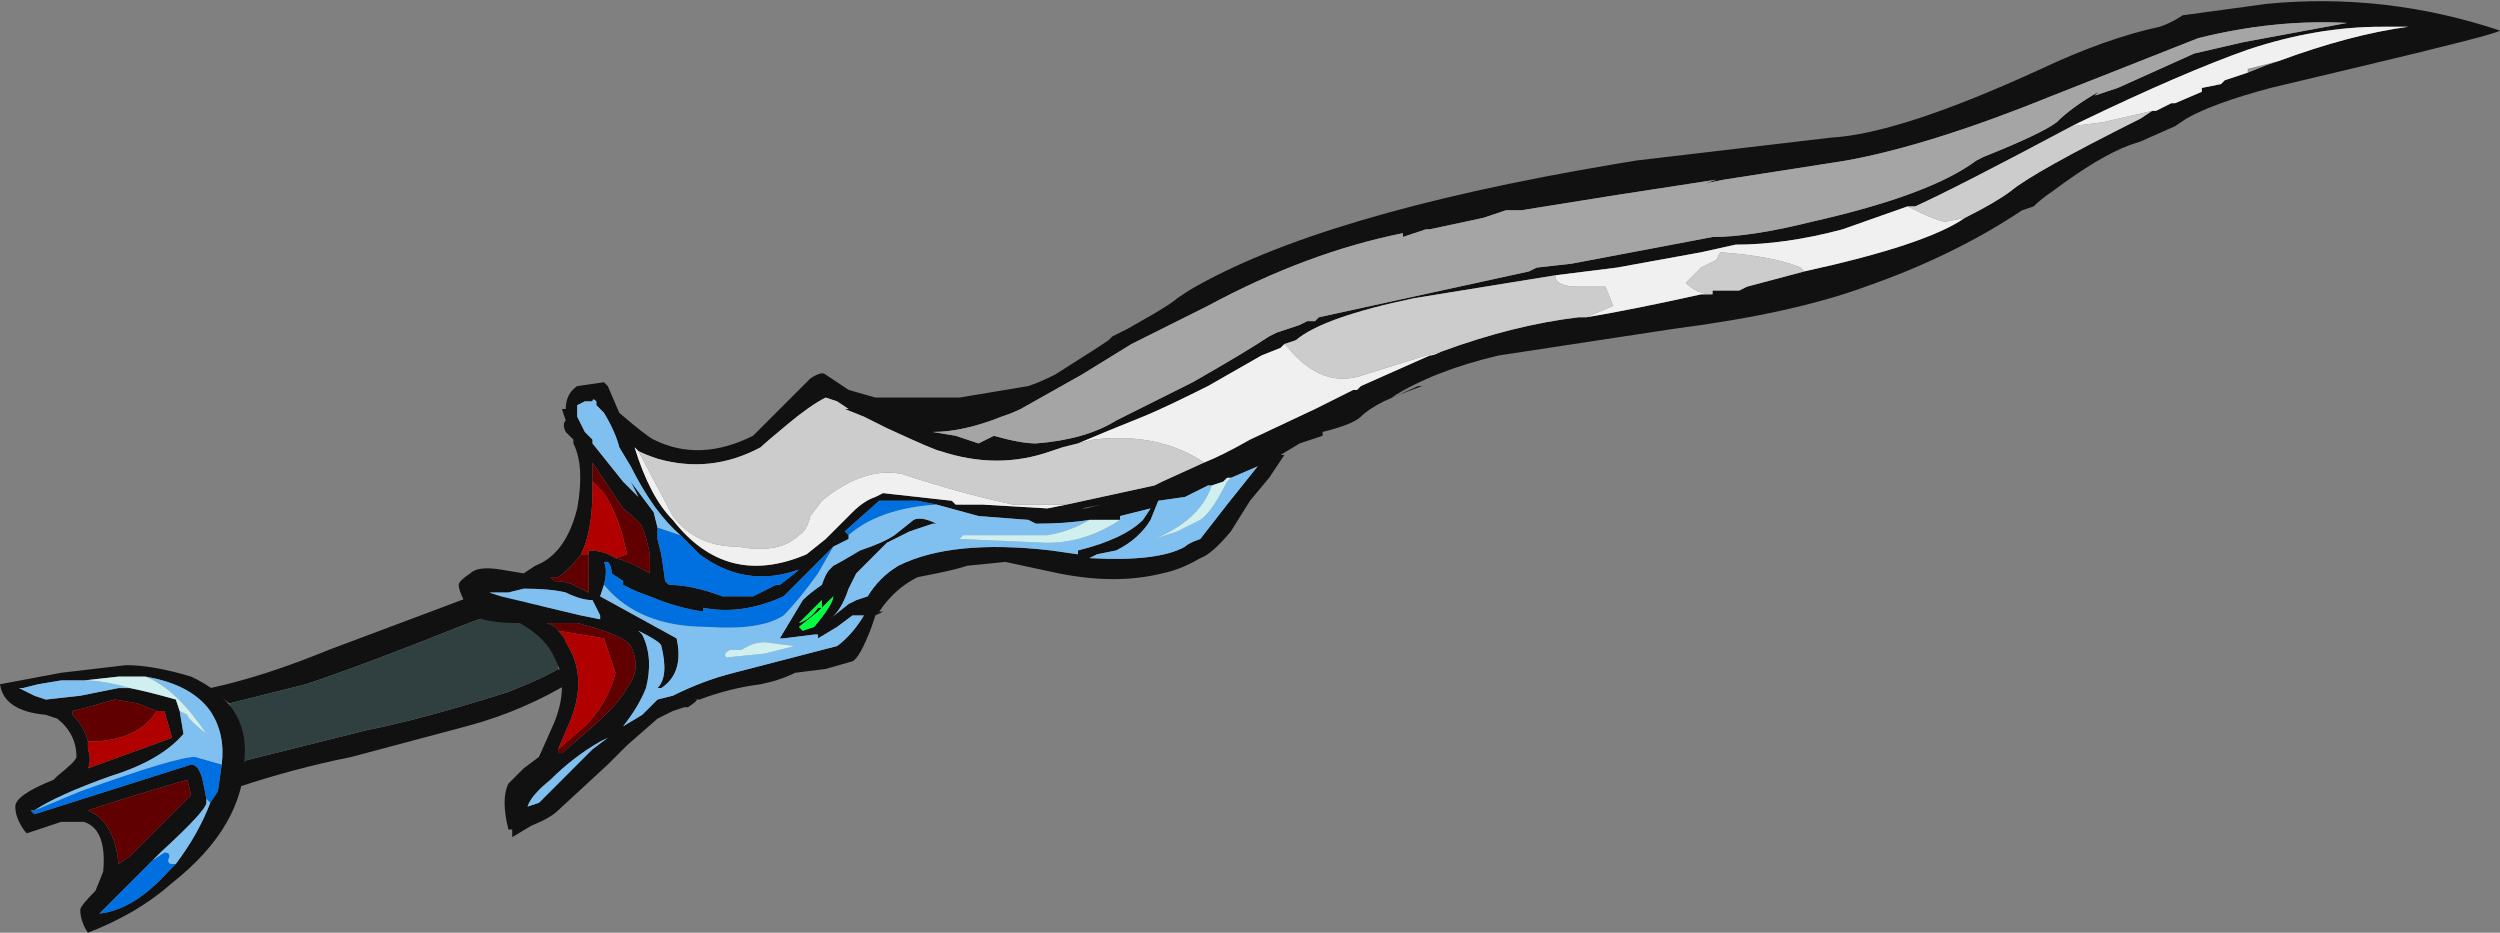 <?xml version="1.0" encoding="UTF-8" standalone="no"?>
<svg xmlns:ffdec="https://www.free-decompiler.com/flash" xmlns:xlink="http://www.w3.org/1999/xlink" ffdec:objectType="frame" height="85.4px" width="228.9px" xmlns="http://www.w3.org/2000/svg">
  <rect width="100%" height="100%" fill="#808080" stroke="none"/>
  <g transform="matrix(1.0, 0.0, 0.0, 1.0, 97.65, 46.2)">
    <use ffdec:characterId="1141" height="12.2" transform="matrix(7.0, 0.0, 0.0, 7.0, -97.65, -46.2)" width="32.7" xlink:href="#shape0"/>
  </g>
  <defs>
    <g id="shape0" transform="matrix(1.0, 0.0, 0.0, 1.0, 13.95, 6.6)">
      <path d="M-10.95 2.6 L-11.2 2.4 Q-10.5 2.25 -9.65 1.9 L-7.65 1.15 -6.9 1.25 Q-7.05 1.25 -7.95 1.6 -9.2 2.1 -9.95 2.35 L-10.95 2.6 M-6.65 2.15 L-6.45 2.3 Q-7.1 2.7 -7.85 2.9 L-9.35 3.3 Q-10.1 3.45 -10.85 3.7 L-10.75 3.35 -9.15 2.95 Q-8.4 2.8 -7.3 2.45 -6.8 2.25 -6.65 2.15" fill="#111111" fill-rule="evenodd" stroke="none"/>
      <path d="M-6.9 1.25 L-6.65 2.0 -6.65 2.15 Q-6.8 2.25 -7.3 2.45 -8.4 2.8 -9.15 2.95 L-10.75 3.35 -10.95 2.6 -9.95 2.35 Q-9.2 2.1 -7.95 1.6 -7.05 1.25 -6.9 1.25" fill="#304040" fill-rule="evenodd" stroke="none"/>
      <path d="M-4.25 1.2 L-4.45 1.2 -4.25 1.2" fill="#666666" fill-rule="evenodd" stroke="none"/>
      <path d="M4.75 -3.6 L4.7 -3.6 4.4 -3.5 4.4 -3.55 Q3.15 -3.3 1.85 -2.6 L0.85 -2.1 0.2 -1.7 -0.6 -1.25 Q-0.7 -1.2 -0.85 -1.15 -1.35 -0.95 -1.75 -0.95 L-1.45 -0.9 -1.15 -0.8 -0.95 -0.9 Q-0.6 -0.8 -0.4 -0.8 0.25 -0.85 0.65 -1.1 L1.65 -1.6 Q2.35 -2.0 2.65 -2.2 L2.75 -2.25 3.05 -2.35 3.15 -2.4 3.25 -2.4 3.3 -2.45 6.05 -3.05 6.15 -3.1 6.6 -3.15 8.45 -3.5 Q8.95 -3.5 9.75 -3.7 11.3 -4.05 11.9 -4.5 L12.0 -4.55 Q12.75 -4.85 12.95 -5.0 13.15 -5.2 13.5 -5.4 L13.45 -5.35 13.75 -5.45 14.75 -5.9 15.4 -6.05 16.75 -6.3 Q15.8 -6.35 14.8 -6.1 L12.9 -5.35 Q11.3 -4.7 10.2 -4.5 L8.6 -4.25 8.35 -4.2 8.5 -4.25 7.2 -4.05 5.95 -3.85 5.75 -3.85 5.45 -3.75 4.75 -3.6 M1.45 -2.7 L1.6 -2.8 Q3.3 -3.8 7.15 -4.45 L7.45 -4.5 10.0 -4.8 Q10.9 -4.85 12.75 -5.7 13.6 -6.1 14.3 -6.25 14.45 -6.3 14.6 -6.4 L15.7 -6.55 Q17.25 -6.7 18.75 -6.2 18.7 -6.15 16.8 -5.7 L15.75 -5.45 Q15.0 -5.25 14.65 -5.05 L14.5 -4.95 14.05 -4.75 13.9 -4.7 Q13.5 -4.55 12.9 -4.1 12.75 -4.0 12.65 -3.9 L12.5 -3.85 Q11.6 -3.25 10.45 -2.85 9.5 -2.5 7.95 -2.3 L5.65 -1.95 Q4.8 -1.75 4.25 -1.4 L4.65 -1.55 4.6 -1.55 4.15 -1.35 Q3.95 -1.25 3.85 -1.15 3.75 -1.05 3.35 -0.95 L3.35 -0.9 3.05 -0.8 2.8 -0.65 2.85 -0.65 2.65 -0.35 2.4 -0.05 2.15 0.35 Q1.9 0.65 1.75 0.7 1.5 0.85 1.25 0.9 0.65 1.05 -0.1 0.9 L-0.8 0.75 -1.3 0.8 Q-1.45 0.85 -1.7 0.9 L-1.95 0.95 Q-2.25 1.1 -2.45 1.4 L-2.4 1.4 -2.5 1.45 -2.55 1.6 Q-2.7 2.0 -2.8 2.05 L-3.15 2.15 -3.55 2.2 Q-3.75 2.3 -4.0 2.35 -4.4 2.4 -4.8 2.55 L-4.85 2.55 Q-4.8 2.55 -4.95 2.65 L-5.0 2.65 -5.15 2.7 -5.35 2.8 -5.75 3.15 -6.0 3.4 -6.65 4.0 Q-6.75 4.1 -7.0 4.2 L-7.25 4.35 -7.25 4.25 -7.3 4.25 Q-7.4 3.85 -7.3 3.65 L-7.1 3.45 -6.9 3.3 -6.7 2.85 Q-6.5 2.35 -6.7 2.0 -6.8 1.75 -7.15 1.55 -7.7 1.55 -7.8 1.4 -7.95 1.15 -7.95 1.05 -7.95 1.0 -7.8 0.9 -7.7 0.8 -7.4 0.85 L-7.1 0.9 -6.95 0.8 Q-6.55 0.65 -6.4 0.05 -6.3 -0.5 -6.45 -0.8 L-6.45 -0.85 -6.55 -0.95 Q-6.6 -1.05 -6.55 -1.1 L-6.6 -1.25 -6.55 -1.25 Q-6.55 -1.45 -6.4 -1.55 L-6.05 -1.6 -6.0 -1.55 -5.85 -1.2 Q-5.5 -0.9 -5.4 -0.85 -4.8 -0.55 -4.1 -0.9 L-3.4 -1.6 -3.35 -1.65 Q-3.2 -1.75 -3.15 -1.7 L-2.85 -1.5 -2.5 -1.4 -1.4 -1.4 -0.5 -1.55 Q-0.35 -1.6 -0.15 -1.7 L0.4 -2.05 0.55 -2.15 0.6 -2.2 0.8 -2.3 1.15 -2.5 Q1.4 -2.65 1.45 -2.7 M2.85 -2.1 L2.8 -2.05 2.55 -1.95 1.85 -1.55 Q1.25 -1.25 1.0 -1.15 0.5 -0.95 0.15 -0.8 L-0.05 -0.75 -0.2 -0.7 Q-0.9 -0.45 -1.65 -0.7 -1.7 -0.7 -2.35 -1.0 L-2.65 -1.15 -2.9 -1.25 -2.85 -1.25 -3.0 -1.35 -3.15 -1.4 Q-3.35 -1.3 -3.65 -1.05 -3.95 -0.8 -4.0 -0.75 -4.65 -0.4 -5.35 -0.6 -5.5 -0.65 -5.6 -0.7 L-5.65 -0.75 Q-5.45 -0.1 -5.15 0.2 -4.45 1.1 -3.4 0.65 L-3.15 0.45 -2.8 0.1 Q-2.65 -0.05 -2.5 -0.1 L-2.4 -0.15 -1.5 -0.05 -1.45 0.0 -1.1 0.0 -0.25 0.05 0.0 0.0 1.15 -0.25 1.25 -0.3 1.8 -0.55 Q2.05 -0.65 2.4 -0.85 L3.25 -1.25 3.55 -1.4 Q3.65 -1.45 3.75 -1.5 L3.8 -1.5 3.85 -1.55 4.75 -1.95 Q4.8 -1.95 4.9 -2.0 5.85 -2.35 6.7 -2.45 L6.8 -2.45 Q7.4 -2.55 8.3 -2.75 L8.45 -2.75 8.45 -2.8 8.8 -2.8 8.9 -2.85 9.65 -3.05 Q11.25 -3.4 11.75 -3.75 12.15 -3.95 12.35 -4.1 12.65 -4.35 14.05 -5.05 L14.2 -5.15 14.25 -5.15 14.45 -5.25 14.5 -5.25 14.85 -5.4 14.85 -5.45 15.1 -5.5 15.15 -5.55 15.45 -5.65 15.7 -5.75 15.85 -5.8 Q16.8 -6.15 17.55 -6.25 L17.2 -6.25 Q16.35 -6.25 15.45 -5.95 14.6 -5.65 13.25 -5.0 L13.15 -4.95 Q11.65 -4.15 11.1 -3.9 L11.0 -3.9 10.15 -3.6 Q9.4 -3.4 8.75 -3.4 L8.3 -3.3 7.2 -3.1 6.4 -3.0 4.55 -2.7 Q3.35 -2.45 3.0 -2.15 L2.85 -2.1 M1.9 -0.25 L1.85 -0.25 1.55 -0.1 1.2 -0.05 1.1 0.2 Q0.95 0.45 0.65 0.6 L0.4 0.65 0.3 0.7 Q1.2 0.75 1.55 0.55 1.6 0.5 1.75 0.45 L2.1 0.0 2.5 -0.5 2.15 -0.35 2.1 -0.35 2.05 -0.3 1.9 -0.25 M-6.05 1.05 L-6.1 1.2 -5.1 1.75 Q-5.0 2.2 -5.3 2.4 L-5.35 2.4 Q-5.2 2.25 -5.3 1.85 -5.3 1.8 -5.6 1.65 L-5.55 1.7 Q-5.4 2.0 -5.5 2.4 -5.6 2.65 -5.8 2.9 L-5.55 2.75 -5.35 2.55 -5.15 2.5 Q-4.75 2.3 -4.35 2.2 L-3.0 1.85 Q-2.8 1.7 -2.65 1.45 L-2.8 1.45 -3.0 1.6 -3.25 1.75 -3.25 1.7 -3.3 1.7 -3.7 1.75 -3.75 1.75 -3.45 1.25 Q-3.35 1.15 -3.2 1.05 -3.15 0.9 -3.1 0.85 L-3.05 0.8 Q-2.95 0.75 -2.7 0.6 -2.4 0.5 -2.25 0.4 L-2.0 0.2 Q-1.9 0.15 -1.7 0.25 L-1.75 0.25 -2.05 0.35 -2.35 0.5 -2.75 0.9 -2.85 1.1 Q-2.95 1.4 -3.1 1.5 L-2.85 1.3 -2.75 1.25 -2.6 1.2 Q-2.45 0.95 -2.2 0.8 -1.5 0.45 -0.2 0.6 L0.15 0.65 0.15 0.6 Q0.75 0.45 1.0 0.2 L1.1 0.05 0.7 0.15 0.7 0.2 0.3 0.2 Q0.0 0.25 -0.4 0.25 L-0.5 0.2 -1.15 0.15 -1.7 0.0 -1.95 -0.05 -2.45 -0.05 -2.9 0.35 -2.85 0.4 -2.85 0.45 -3.05 0.55 -3.7 1.2 Q-4.25 1.45 -4.75 1.35 L-4.75 1.4 Q-5.1 1.35 -5.45 1.2 -5.6 1.15 -5.7 1.1 L-5.8 1.05 -5.8 1.0 -5.95 0.9 Q-5.95 0.8 -6.0 0.75 L-6.05 0.75 Q-6.0 0.85 -6.05 1.05 M0.2 0.05 L0.45 0.0 0.25 0.05 0.2 0.05 M-5.05 0.4 Q-5.4 0.1 -5.7 -0.5 L-5.85 -0.75 Q-5.9 -0.95 -6.05 -1.2 L-6.15 -1.3 -6.15 -1.35 Q-6.2 -1.4 -6.2 -1.35 L-6.3 -1.35 -6.4 -1.3 -6.4 -1.15 -6.3 -0.95 -6.2 -0.85 -6.2 -0.8 -5.8 -0.3 -5.6 -0.1 -5.7 -0.3 -5.4 0.1 -5.35 0.3 -5.35 0.45 -5.3 0.65 -5.25 1.0 -5.2 1.05 Q-4.9 1.05 -4.5 1.2 L-4.45 1.2 -4.25 1.2 -4.1 1.2 -3.8 1.05 -3.75 1.05 Q-3.55 0.9 -3.5 0.85 -4.2 1.1 -4.8 0.65 L-5.05 0.4 M-6.2 -0.3 L-6.2 -0.2 Q-6.2 0.35 -6.35 0.65 -6.5 0.85 -6.65 0.95 L-6.75 0.95 -6.7 1.0 Q-6.55 1.0 -6.45 1.05 L-6.25 1.15 -6.25 0.65 -6.25 0.6 Q-6.05 0.6 -5.9 0.7 -5.7 0.75 -5.45 0.9 L-5.45 0.65 Q-5.5 0.4 -5.55 0.3 -5.55 0.25 -5.8 0.05 L-6.2 -0.55 -6.2 -0.3 M-3.65 0.65 L-3.65 0.65 M-3.45 1.65 L-3.3 1.6 Q-3.05 1.3 -3.05 1.2 L-3.25 1.4 -3.5 1.6 -3.45 1.65 M-3.25 1.35 L-3.2 1.35 -3.2 1.25 -3.5 1.55 Q-3.35 1.5 -3.25 1.35 M-6.65 3.2 L-6.65 3.25 -6.6 3.25 -6.25 2.95 Q-5.85 2.6 -5.75 2.4 -5.55 2.15 -5.7 1.85 -5.8 1.7 -6.4 1.55 L-6.8 1.55 Q-6.65 1.6 -6.65 1.65 -6.55 1.75 -6.55 1.8 -6.25 2.25 -6.5 2.85 L-6.65 3.2 M-6.0 3.05 L-6.1 3.1 Q-6.45 3.3 -6.75 3.6 -7.0 3.8 -7.05 3.95 L-6.9 3.9 -6.2 3.2 -6.0 3.05 M-6.55 1.15 Q-6.75 1.1 -7.1 1.1 L-7.3 1.15 -7.55 1.15 -7.4 1.2 -6.35 1.45 -6.1 1.5 -6.1 1.45 -6.2 1.25 Q-6.35 1.25 -6.55 1.15 M-10.75 3.3 Q-10.75 4.2 -11.7 4.95 -12.15 5.35 -12.8 5.6 -12.9 5.45 -12.9 5.3 -12.9 5.25 -12.7 5.05 L-12.6 4.8 Q-12.55 4.25 -12.85 4.15 L-13.15 4.15 -13.6 4.3 Q-13.65 4.25 -13.7 4.15 -13.75 4.05 -13.75 3.95 -13.75 3.8 -13.25 3.6 L-13.2 3.55 Q-12.95 3.35 -12.95 3.3 -12.95 3.0 -13.2 2.8 L-13.35 2.75 Q-13.9 2.7 -13.95 2.35 L-13.15 2.2 -12.3 2.1 Q-11.95 2.1 -11.45 2.25 -10.7 2.6 -10.75 3.3 M-11.05 3.4 Q-11.0 3.0 -11.2 2.7 -11.45 2.35 -12.05 2.25 L-12.4 2.25 -12.85 2.3 -13.15 2.3 -13.45 2.35 -13.65 2.4 -13.7 2.4 -13.5 2.5 -13.35 2.55 -12.9 2.5 -12.4 2.4 -12.25 2.4 Q-12.0 2.45 -11.65 2.55 L-11.6 2.7 -11.55 3.0 Q-11.85 3.35 -12.5 3.55 -13.2 3.8 -13.5 4.0 L-13.55 4.0 -13.5 4.05 -11.45 3.4 Q-11.35 3.4 -11.3 3.6 L-11.25 3.85 -11.25 3.9 Q-11.25 4.0 -11.85 4.55 L-11.95 4.65 -12.65 5.35 Q-12.2 5.3 -11.75 4.8 L-11.65 4.7 Q-11.35 4.3 -11.2 3.9 L-11.1 3.75 -11.05 3.4 M-11.5 3.6 Q-12.2 3.8 -12.8 4.0 -12.45 4.15 -12.4 4.7 L-12.25 4.6 -11.45 3.8 -11.5 3.6 M-11.9 2.7 L-12.15 2.6 -12.45 2.55 -12.8 2.65 -13.0 2.7 -13.0 2.75 Q-12.85 2.9 -12.8 3.1 L-12.8 3.2 Q-12.75 3.35 -12.8 3.45 L-11.7 3.05 -11.8 2.7 -11.9 2.7" fill="#111111" fill-rule="evenodd" stroke="none"/>
      <path d="M15.85 -5.8 L15.7 -5.75 15.45 -5.65 15.45 -5.7 15.85 -5.8" fill="#999999" fill-rule="evenodd" stroke="none"/>
      <path d="M-3.45 1.65 L-3.5 1.6 -3.25 1.4 -3.05 1.2 Q-3.05 1.3 -3.3 1.6 L-3.45 1.65 M-3.25 1.35 Q-3.35 1.5 -3.5 1.55 L-3.2 1.25 -3.2 1.35 -3.25 1.35" fill="#00ff40" fill-rule="evenodd" stroke="none"/>
      <path d="M-6.05 1.05 Q-6.0 0.85 -6.05 0.75 L-6.0 0.75 Q-5.95 0.8 -5.95 0.9 L-5.8 1.0 -5.8 1.05 -5.7 1.1 Q-5.6 1.15 -5.45 1.2 -5.1 1.35 -4.75 1.4 L-4.75 1.35 Q-4.25 1.45 -3.7 1.2 L-3.05 0.55 -3.25 0.9 Q-3.5 1.25 -3.7 1.45 -4.0 1.65 -4.7 1.6 -5.6 1.6 -6.05 1.05 M-2.85 0.4 L-2.9 0.35 -2.45 -0.05 -1.95 -0.05 -1.7 0.0 Q-2.45 0.05 -2.85 0.4 M-5.35 0.3 L-5.05 0.4 -4.8 0.65 Q-4.2 1.1 -3.5 0.85 -3.55 0.9 -3.75 1.05 L-3.8 1.05 -4.1 1.2 -4.25 1.2 -4.45 1.2 -4.5 1.2 Q-4.9 1.05 -5.2 1.05 L-5.25 1.0 -5.3 0.65 -5.35 0.45 -5.35 0.3 M-13.5 4.0 L-12.9 3.75 Q-11.65 3.3 -11.4 3.3 L-11.05 3.4 -11.1 3.75 -11.2 3.9 -11.25 3.85 -11.3 3.6 Q-11.35 3.4 -11.45 3.4 L-13.5 4.05 -13.55 4.0 -13.5 4.0 M-11.65 4.7 L-11.75 4.8 Q-12.2 5.3 -12.65 5.35 L-11.95 4.65 -11.8 4.55 Q-11.7 4.55 -11.75 4.65 -11.75 4.7 -11.7 4.7 L-11.65 4.7" fill="#0070e0" fill-rule="evenodd" stroke="none"/>
      <path d="M1.9 -0.25 Q1.75 0.2 1.15 0.45 L1.45 0.35 1.75 0.2 Q1.9 0.1 2.1 -0.3 L2.15 -0.35 2.5 -0.5 2.1 0.0 1.75 0.45 Q1.6 0.5 1.55 0.55 1.2 0.75 0.3 0.7 L0.4 0.65 0.65 0.6 Q0.95 0.45 1.1 0.2 L1.2 -0.05 1.55 -0.1 1.85 -0.25 1.9 -0.25 M0.7 0.15 L1.1 0.05 1.0 0.2 Q0.75 0.45 0.15 0.6 L0.15 0.65 -0.2 0.6 Q-1.5 0.45 -2.2 0.8 -2.45 0.95 -2.6 1.2 L-2.75 1.25 -2.85 1.3 -3.1 1.5 Q-2.95 1.4 -2.85 1.1 L-2.75 0.9 -2.35 0.5 -2.05 0.35 -1.75 0.25 -1.7 0.25 Q-1.9 0.15 -2.0 0.2 L-2.25 0.4 Q-2.4 0.5 -2.7 0.6 -2.95 0.75 -3.05 0.8 L-3.1 0.85 Q-3.15 0.9 -3.2 1.05 -3.35 1.15 -3.45 1.25 L-3.75 1.75 -3.7 1.75 -3.3 1.7 -3.25 1.7 -3.25 1.75 -3.0 1.6 -2.8 1.45 -2.65 1.45 Q-2.8 1.7 -3.0 1.85 L-4.35 2.2 Q-4.75 2.3 -5.15 2.5 L-5.35 2.55 -5.55 2.75 -5.8 2.9 Q-5.6 2.65 -5.5 2.4 -5.4 2.0 -5.55 1.7 L-5.6 1.65 Q-5.3 1.8 -5.3 1.85 -5.2 2.25 -5.35 2.4 L-5.3 2.4 Q-5.0 2.2 -5.1 1.75 L-6.1 1.2 -6.05 1.05 Q-5.6 1.6 -4.7 1.6 -4.0 1.65 -3.7 1.45 -3.5 1.25 -3.25 0.9 L-3.05 0.55 -2.85 0.45 -2.85 0.4 Q-2.45 0.05 -1.7 0.0 L-1.15 0.15 -0.5 0.2 -0.4 0.25 Q0.0 0.25 0.3 0.2 0.05 0.35 -0.25 0.4 L-1.35 0.4 -1.4 0.45 -0.25 0.5 Q0.25 0.5 0.7 0.2 L0.7 0.15 M-5.35 0.3 L-5.4 0.1 -5.7 -0.3 -5.6 -0.1 -5.8 -0.3 -6.2 -0.8 -6.2 -0.85 -6.3 -0.95 -6.4 -1.15 -6.4 -1.3 -6.3 -1.35 -6.2 -1.35 Q-6.2 -1.4 -6.15 -1.35 L-6.15 -1.3 -6.05 -1.2 Q-5.9 -0.95 -5.85 -0.75 L-5.7 -0.5 Q-5.4 0.1 -5.05 0.4 L-5.35 0.3 M-4.45 2.0 L-3.95 1.95 -3.55 1.85 -3.95 1.8 Q-4.1 1.8 -4.25 1.9 L-4.4 1.9 Q-4.5 1.95 -4.45 2.0 M-6.55 1.15 Q-6.35 1.25 -6.2 1.25 L-6.1 1.45 -6.1 1.5 -6.35 1.45 -7.4 1.2 -7.55 1.15 -7.3 1.15 -7.1 1.1 Q-6.75 1.1 -6.55 1.15 M-6.0 3.05 L-6.2 3.2 -6.9 3.9 -7.05 3.95 Q-7.0 3.8 -6.75 3.6 -6.45 3.3 -6.1 3.1 L-6.0 3.05 M-12.05 2.25 Q-11.45 2.35 -11.2 2.7 -11.0 3.0 -11.05 3.4 L-11.4 3.3 Q-11.65 3.3 -12.9 3.75 L-13.5 4.0 Q-13.2 3.8 -12.5 3.55 -11.85 3.35 -11.55 3.0 L-11.6 2.7 -11.5 2.75 Q-11.5 2.8 -11.25 3.0 -11.65 2.4 -12.05 2.25 M-11.2 3.9 Q-11.35 4.3 -11.65 4.7 L-11.7 4.7 Q-11.75 4.7 -11.75 4.65 -11.7 4.55 -11.8 4.55 L-11.95 4.65 -11.85 4.55 Q-11.25 4.0 -11.25 3.9 L-11.25 3.85 -11.2 3.9 M-12.25 2.4 L-12.4 2.4 -12.9 2.5 -13.35 2.55 -13.5 2.5 -13.7 2.4 -13.65 2.4 -13.45 2.35 -13.15 2.3 -12.85 2.3 Q-12.6 2.3 -12.25 2.4" fill="#80c0f0" fill-rule="evenodd" stroke="none"/>
      <path d="M2.15 -0.35 L2.1 -0.3 Q1.9 0.1 1.75 0.2 L1.45 0.35 1.15 0.45 Q1.75 0.2 1.9 -0.25 L2.05 -0.3 2.1 -0.35 2.15 -0.35 M0.3 0.2 L0.7 0.2 0.7 0.15 0.7 0.2 Q0.25 0.5 -0.25 0.5 L-1.4 0.45 -1.35 0.4 -0.25 0.4 Q0.05 0.35 0.3 0.2 M-4.45 2.0 Q-4.5 1.95 -4.4 1.9 L-4.25 1.9 Q-4.1 1.8 -3.95 1.8 L-3.55 1.85 -3.95 1.95 -4.45 2.0 M-12.05 2.25 Q-11.65 2.4 -11.25 3.0 -11.5 2.8 -11.5 2.75 L-11.6 2.7 -11.65 2.55 Q-12.0 2.45 -12.25 2.4 -12.6 2.3 -12.85 2.3 L-12.4 2.25 -12.05 2.25" fill="#d0f0f0" fill-rule="evenodd" stroke="none"/>
      <path d="M-6.35 0.65 L-6.25 0.65 -6.25 1.15 -6.45 1.05 Q-6.55 1.0 -6.7 1.0 L-6.75 0.95 -6.65 0.95 Q-6.5 0.85 -6.35 0.65 M-5.9 0.7 L-5.75 0.65 Q-5.85 0.15 -6.05 -0.15 L-6.2 -0.3 -6.2 -0.55 -5.8 0.05 Q-5.55 0.25 -5.55 0.3 -5.5 0.4 -5.45 0.65 L-5.45 0.9 Q-5.7 0.75 -5.9 0.7 M-6.65 1.65 Q-6.65 1.6 -6.8 1.55 L-6.4 1.55 Q-5.8 1.7 -5.7 1.85 -5.55 2.15 -5.75 2.4 -5.85 2.6 -6.25 2.95 L-6.6 3.25 -6.65 3.25 -6.65 3.2 -6.3 2.9 Q-6.0 2.6 -5.9 2.2 L-6.05 1.75 -6.65 1.65 M-11.5 3.6 L-11.45 3.8 -12.25 4.6 -12.4 4.7 Q-12.45 4.15 -12.8 4.0 -12.2 3.8 -11.5 3.6 M-12.8 3.1 Q-12.85 2.9 -13.0 2.75 L-13.0 2.7 -12.8 2.65 -12.45 2.55 -12.15 2.6 -11.9 2.7 Q-12.15 3.1 -12.8 3.1" fill="#600000" fill-rule="evenodd" stroke="none"/>
      <path d="M-6.35 0.65 Q-6.2 0.35 -6.2 -0.2 L-6.2 -0.3 -6.05 -0.15 Q-5.85 0.15 -5.75 0.65 L-5.9 0.7 Q-6.05 0.6 -6.25 0.6 L-6.25 0.65 -6.35 0.65 M-6.65 3.2 L-6.5 2.85 Q-6.25 2.25 -6.55 1.8 -6.55 1.75 -6.65 1.65 L-6.05 1.75 -5.9 2.2 Q-6.0 2.6 -6.3 2.9 L-6.65 3.2 M-11.9 2.7 L-11.8 2.7 -11.7 3.05 -12.8 3.45 Q-12.75 3.35 -12.8 3.2 L-12.8 3.1 Q-12.15 3.1 -11.9 2.7" fill="#b00000" fill-rule="evenodd" stroke="none"/>
      <path d="M2.85 -2.1 L2.9 -2.05 Q3.35 -1.5 3.9 -1.7 L4.7 -1.95 4.9 -2.0 Q4.8 -1.95 4.75 -1.95 L3.85 -1.55 3.8 -1.5 3.75 -1.5 Q3.65 -1.45 3.55 -1.4 L3.25 -1.25 2.4 -0.85 Q2.05 -0.65 1.8 -0.55 1.2 -0.95 0.35 -0.85 L0.15 -0.8 Q0.5 -0.95 1.0 -1.15 1.25 -1.25 1.85 -1.55 L2.55 -1.95 2.8 -2.05 2.85 -2.1 M6.8 -2.45 L7.15 -2.6 7.05 -2.85 6.7 -2.85 Q6.45 -2.85 6.4 -2.95 L6.4 -3.0 7.2 -3.1 8.3 -3.3 8.75 -3.4 Q9.4 -3.4 10.15 -3.6 L11.0 -3.9 Q11.4 -3.7 11.5 -3.7 L11.75 -3.75 Q11.25 -3.4 9.65 -3.05 L9.6 -3.1 Q9.25 -3.25 8.55 -3.3 L8.5 -3.2 8.3 -3.1 8.1 -2.9 Q8.25 -2.75 8.45 -2.75 L8.3 -2.75 Q7.4 -2.55 6.8 -2.45 M13.15 -4.95 L13.25 -5.0 Q14.6 -5.65 15.45 -5.95 16.35 -6.25 17.2 -6.25 L17.55 -6.25 Q16.8 -6.15 15.85 -5.8 L15.45 -5.7 15.45 -5.65 15.15 -5.55 15.1 -5.5 14.85 -5.45 14.85 -5.4 14.5 -5.25 14.45 -5.25 14.25 -5.15 14.2 -5.15 13.55 -5.0 13.15 -4.95 M-5.6 -0.7 L-5.15 0.15 Q-4.85 0.55 -4.3 0.55 -3.75 0.65 -3.5 0.4 -3.4 0.35 -3.35 0.15 L-3.2 -0.05 Q-2.65 -0.5 -2.15 -0.4 -1.4 -0.15 -0.7 0.0 L0.0 0.0 -0.25 0.05 -1.1 0.0 -1.45 0.0 -1.5 -0.05 -2.4 -0.15 -2.5 -0.1 Q-2.65 -0.05 -2.8 0.1 L-3.15 0.45 -3.4 0.65 Q-4.45 1.1 -5.15 0.2 -5.45 -0.1 -5.65 -0.75 L-5.6 -0.7 M-3.65 0.65 L-3.65 0.65" fill="#f0f0f0" fill-rule="evenodd" stroke="none"/>
      <path d="M4.9 -2.0 L4.7 -1.95 3.9 -1.7 Q3.35 -1.5 2.9 -2.05 L2.85 -2.1 3.0 -2.15 Q3.35 -2.45 4.55 -2.7 L6.4 -3.0 6.4 -2.95 Q6.45 -2.85 6.7 -2.85 L7.05 -2.85 7.15 -2.6 6.8 -2.45 6.7 -2.45 Q5.85 -2.35 4.9 -2.0 M0.15 -0.8 L0.35 -0.85 Q1.2 -0.95 1.8 -0.55 L1.25 -0.3 1.15 -0.25 0.0 0.0 -0.7 0.0 Q-1.4 -0.15 -2.15 -0.4 -2.65 -0.5 -3.2 -0.05 L-3.35 0.15 Q-3.4 0.35 -3.5 0.4 -3.75 0.65 -4.3 0.55 -4.85 0.55 -5.15 0.15 L-5.6 -0.7 Q-5.5 -0.65 -5.35 -0.6 -4.65 -0.4 -4.0 -0.75 -3.95 -0.8 -3.65 -1.05 -3.35 -1.3 -3.15 -1.4 L-3.0 -1.35 -2.85 -1.25 -2.9 -1.25 -2.65 -1.15 -2.35 -1.0 Q-1.7 -0.7 -1.65 -0.7 -0.9 -0.45 -0.2 -0.7 L-0.05 -0.75 0.15 -0.8 M11.0 -3.9 L11.1 -3.9 Q11.65 -4.15 13.15 -4.95 L13.55 -5.0 14.2 -5.15 14.05 -5.05 Q12.65 -4.35 12.35 -4.1 12.15 -3.95 11.75 -3.75 L11.5 -3.7 Q11.4 -3.7 11.0 -3.9 M9.65 -3.05 L8.9 -2.85 8.8 -2.8 8.45 -2.8 8.45 -2.75 Q8.25 -2.75 8.1 -2.9 L8.3 -3.1 8.5 -3.2 8.55 -3.3 Q9.25 -3.25 9.6 -3.1 L9.65 -3.05" fill="#cccccc" fill-rule="evenodd" stroke="none"/>
      <path d="M4.75 -3.6 L5.45 -3.75 5.75 -3.85 5.95 -3.85 7.2 -4.05 8.5 -4.25 8.35 -4.2 8.6 -4.25 10.2 -4.5 Q11.3 -4.7 12.9 -5.35 L14.8 -6.1 Q15.8 -6.35 16.75 -6.3 L15.4 -6.05 14.75 -5.9 13.75 -5.45 13.45 -5.35 13.5 -5.4 Q13.15 -5.2 12.95 -5.0 12.75 -4.85 12.0 -4.55 L11.9 -4.5 Q11.3 -4.05 9.75 -3.7 8.95 -3.5 8.45 -3.5 L6.6 -3.15 6.15 -3.1 6.05 -3.05 3.3 -2.45 3.25 -2.4 3.15 -2.4 3.05 -2.35 2.75 -2.25 2.65 -2.2 Q2.35 -2.0 1.65 -1.6 L0.65 -1.1 Q0.25 -0.85 -0.4 -0.8 -0.6 -0.8 -0.95 -0.9 L-1.15 -0.8 -1.45 -0.9 -1.75 -0.95 Q-1.35 -0.95 -0.85 -1.15 -0.7 -1.2 -0.6 -1.25 L0.2 -1.7 0.85 -2.1 1.85 -2.6 Q3.15 -3.3 4.4 -3.55 L4.4 -3.5 4.7 -3.6 4.75 -3.6" fill="#a5a5a5" fill-rule="evenodd" stroke="none"/>
    </g>
  </defs>
</svg>

